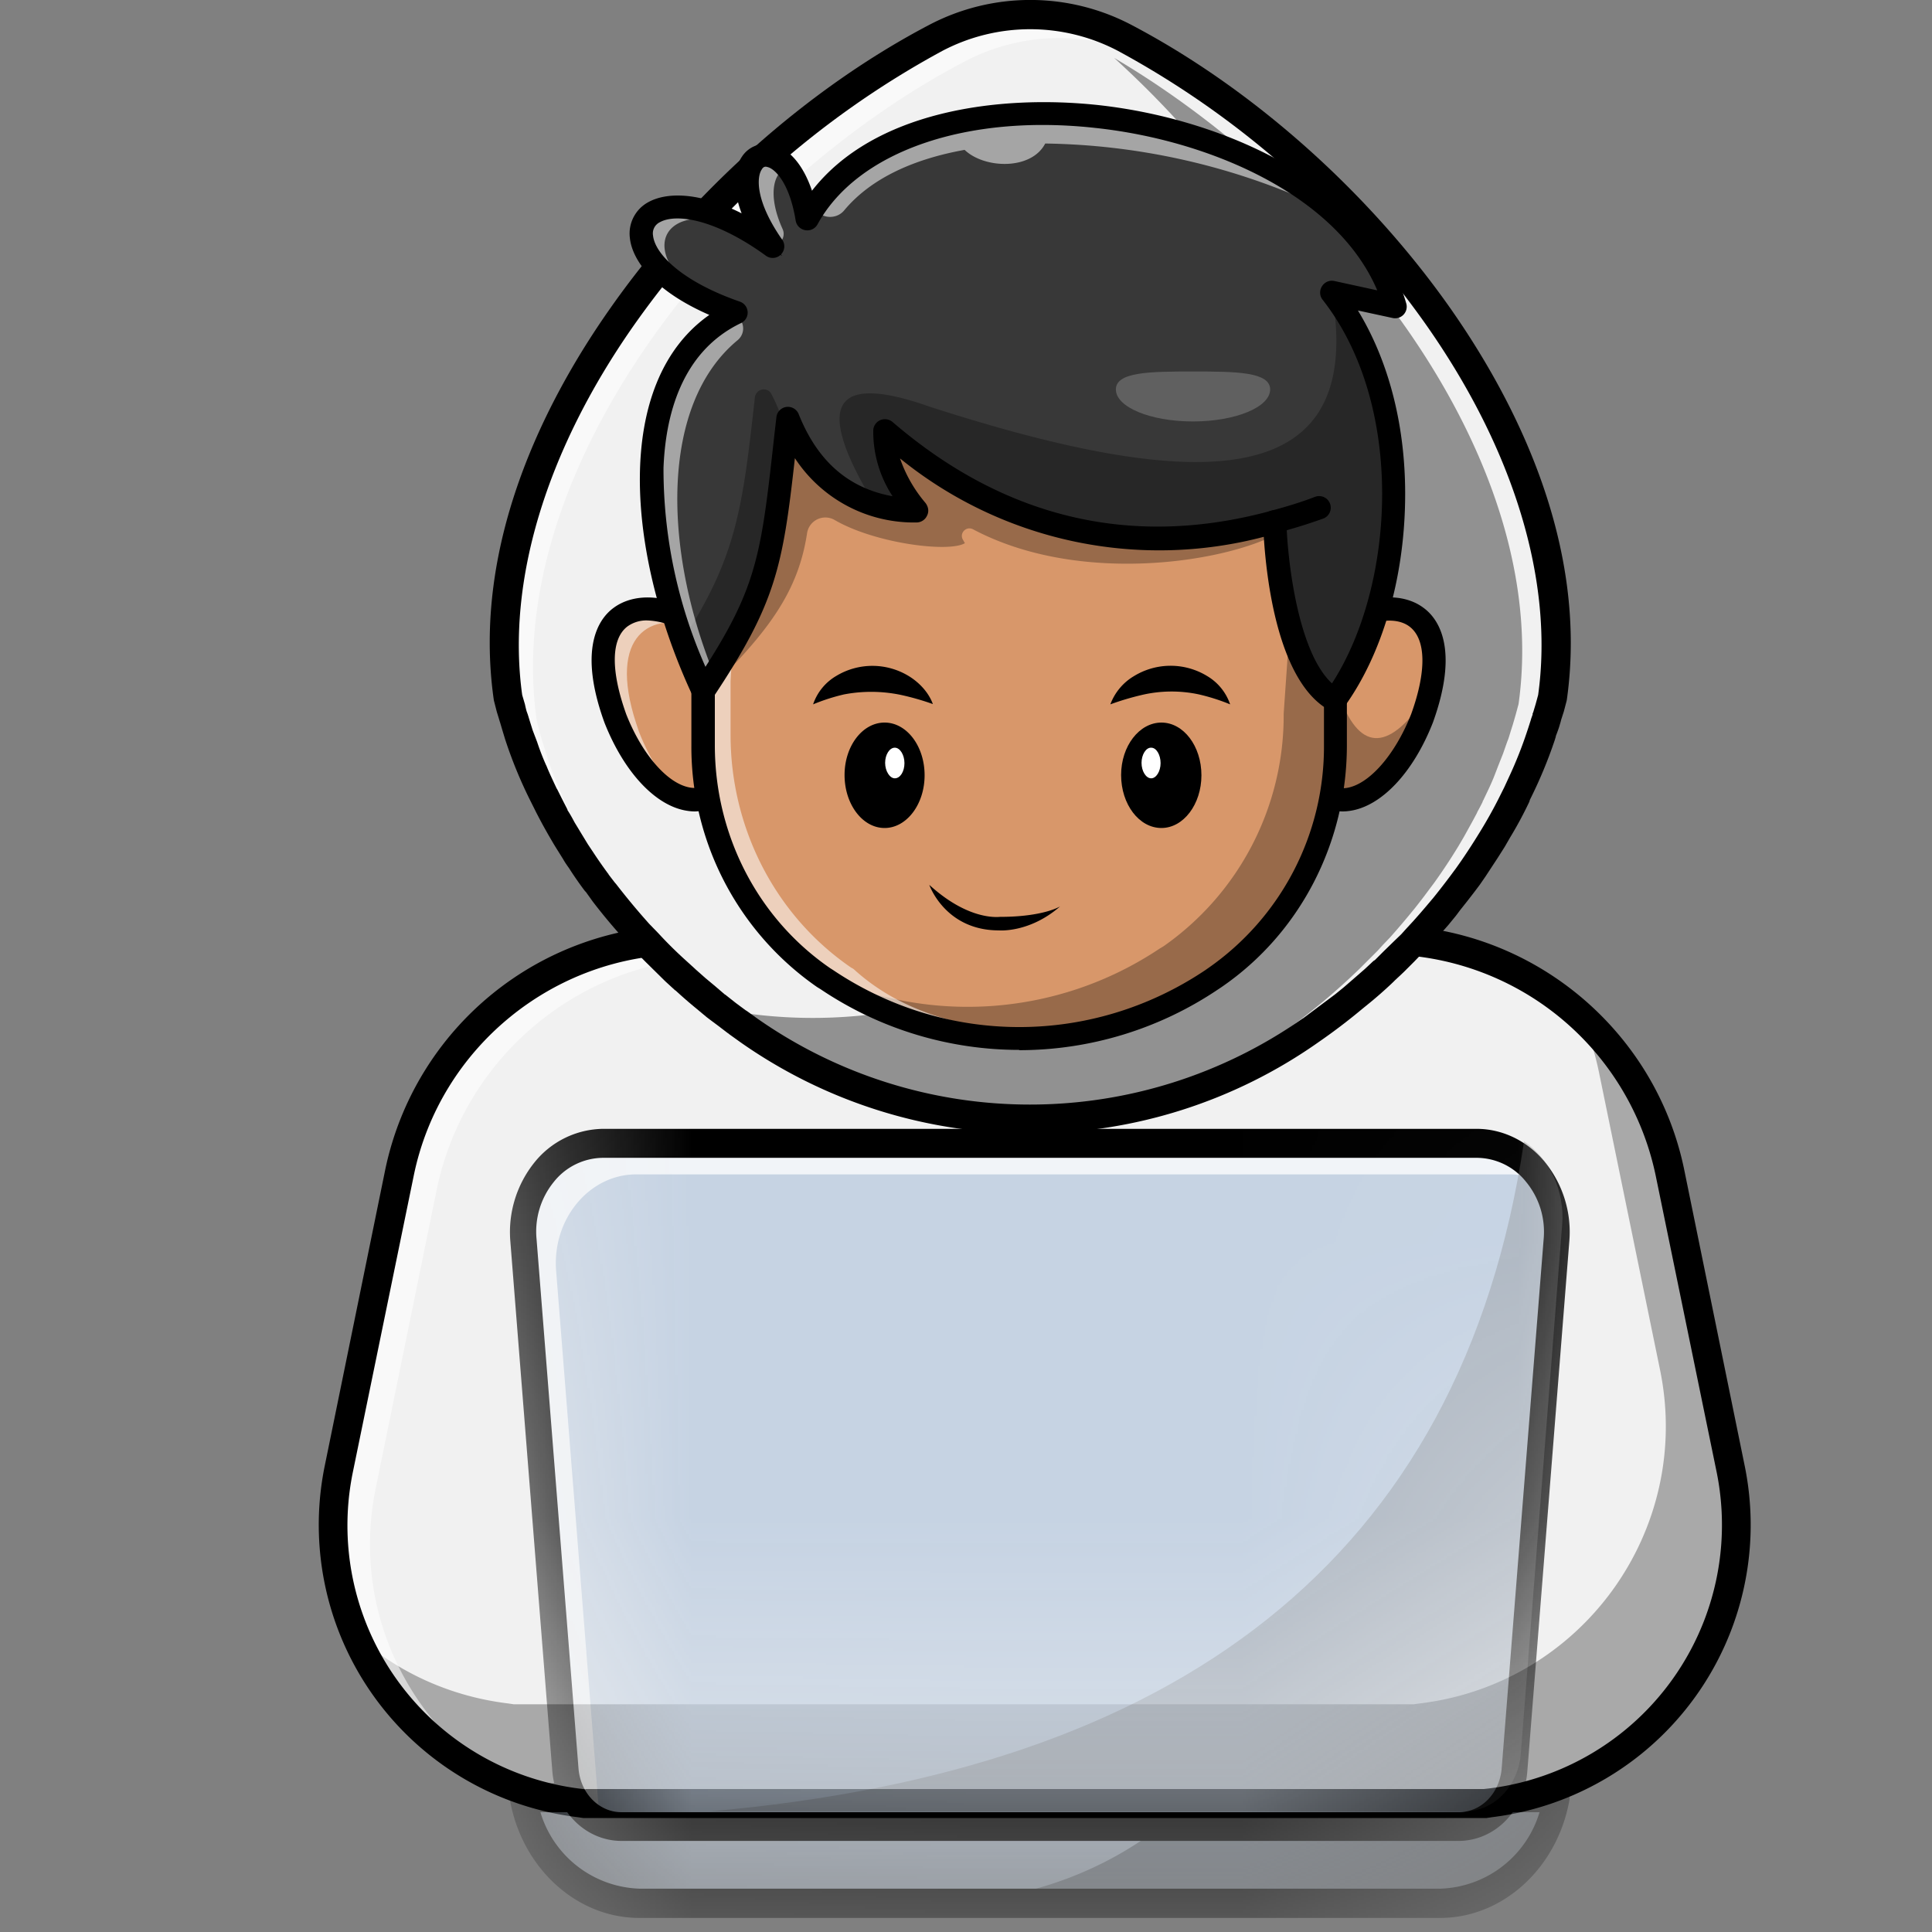 <svg width="7" height="7" fill="none" xmlns="http://www.w3.org/2000/svg"><rect width="100%" height="100%" fill="#808080" stroke="none"/><path d="m5.379 6.534.02-.002c.589-.07.991-.628.872-1.208l-.22-1.076a1.056 1.056 0 0 0-1.035-.844H3.73h.036-1.285c-.501 0-.934.353-1.034.844l-.221 1.076c-.12.58.283 1.138.871 1.208l.021.002h3.26Z" fill="#F1F1F1"/><path d="M5.38 6.542H2.12l-.023-.002a1.022 1.022 0 0 1-.878-1.217l.221-1.077c.102-.492.54-.85 1.043-.85h2.534c.503 0 .941.358 1.042.85l.22 1.077a1.022 1.022 0 0 1-.877 1.217l-.023.002Zm-2.898-3.13c-.495 0-.927.353-1.026.838l-.221 1.076a1.006 1.006 0 0 0 .864 1.198l.021.003H5.38l.02-.003a1.004 1.004 0 0 0 .865-1.198L6.043 4.25a1.051 1.051 0 0 0-1.027-.837H2.482Z" fill="#000"/><path d="m5.4 6.532-.02.003H2.12l-.022-.003a1.011 1.011 0 0 1-.812-.611c.149.134.34.225.556.251l.02.003h3.26l.021-.003c.588-.07.99-.627.872-1.207l-.221-1.077a1.052 1.052 0 0 0-.065-.207c.16.146.275.342.322.567l.22 1.076a1.012 1.012 0 0 1-.87 1.208Z" fill="#000" opacity=".3"/><path d="M5.537 3.542a1.053 1.053 0 0 0-.387-.074H2.617c-.502 0-.934.353-1.035.844l-.22 1.077c-.092.442.12.871.488 1.08a1.012 1.012 0 0 1-.623-1.145l.22-1.076c.101-.491.534-.844 1.035-.844h2.534c.188 0 .366.05.52.138Z" fill="#fff" opacity=".55"/><path d="M5.379 6.587H2.113l-.02-.003a1.067 1.067 0 0 1-.917-1.27l.22-1.077a1.113 1.113 0 0 1 1.086-.885h2.534c.524 0 .98.372 1.086.885l.22 1.077a1.067 1.067 0 0 1-.916 1.27l-.02.003h-.007Zm-3.257-.105h3.254l.018-.002a.962.962 0 0 0 .826-1.145L5.999 4.26a1.007 1.007 0 0 0-.983-.802H2.482c-.474 0-.888.337-.983.802l-.221 1.076a.961.961 0 0 0 .826 1.145l.018.002Z" fill="#000"/><path d="m5.624 2.528-.01.037-.008.027a.128.128 0 0 1-.003.01l-.007.023-.01.028-.003.013a1.463 1.463 0 0 1-.031.084l-.018.043a1.215 1.215 0 0 1-.038.084l-.002.005a.793.793 0 0 1-.02.037v.001a1.66 1.66 0 0 1-.049.089l-.019.033-.025.04a2.081 2.081 0 0 1-.043.066l-.02.028-.017.023-.026.035a2.87 2.87 0 0 1-.026.033l-.015.018-.01.012a1.033 1.033 0 0 1-.067.077l-.025.027-.018.02a2.094 2.094 0 0 1-.065.065l-.031.03a2.838 2.838 0 0 1-.1.089l-.017.013-.032.026c-.038.03-.077.06-.117.088-.001 0-.002 0-.003.002a1.754 1.754 0 0 1-.686.29 1.776 1.776 0 0 1-1.352-.292l-.038-.027-.004-.003-.037-.028a1.574 1.574 0 0 1-.038-.03l-.038-.03-.037-.031-.036-.032-.036-.033-.035-.033c-.012-.01-.023-.022-.034-.033l-.034-.034-.033-.036a2.985 2.985 0 0 1-.122-.146l-.026-.034-.004-.005-.017-.024a2.074 2.074 0 0 1-.107-.167c-.01-.015-.018-.032-.028-.048l-.019-.037a1.035 1.035 0 0 1-.021-.043 1.562 1.562 0 0 1-.038-.082l-.001-.004-.017-.04a1.344 1.344 0 0 1-.032-.088l-.011-.033-.008-.026a.163.163 0 0 1-.004-.012l-.007-.026a1.325 1.325 0 0 1-.01-.038c-.132-.925.71-1.95 1.55-2.39a.736.736 0 0 1 .74.031c.822.47 1.623 1.454 1.495 2.358Z" fill="#F1F1F1"/><path d="m4.055 4.022.07-.02c.177-.054.346-.135.502-.245 0 0 .002 0 .002-.002a2.403 2.403 0 0 0 .15-.114l.016-.013a2.507 2.507 0 0 0 .132-.119l.038-.038.027-.027.018-.02.025-.026a2.674 2.674 0 0 0 .077-.09l.014-.017a2.307 2.307 0 0 0 .052-.068l.018-.024a2.075 2.075 0 0 0 .088-.133c-.001 0 0 0 0 0l.02-.034.026-.047a1.66 1.66 0 0 0 .022-.041v-.001a.823.823 0 0 0 .02-.038c0-.001 0-.003.002-.005l.019-.04a1 1 0 0 0 .019-.043l.017-.044.017-.043.014-.04.005-.013a.983.983 0 0 0 .009-.029l.007-.022a3.119 3.119 0 0 0 .011-.038l.01-.037C5.627 1.66 4.848.688 4.037.21c.57.518 1.001 1.245.905 1.927l-.01.036a3.119 3.119 0 0 1-.01.038l-.008.023a.74.74 0 0 1-.009.028l-.004.013a1.51 1.51 0 0 1-.031.084l-.018.043-.019.043a1.127 1.127 0 0 1-.019.04l-.002.005a1.66 1.66 0 0 1-.068.127l-.02.033v.001l-.025.04a2.075 2.075 0 0 1-.043.065l-.02.028-.017.024a79.26 79.26 0 0 0-.067.086l-.01.012a1.033 1.033 0 0 1-.067.077l-.024.027-.019.02a2.03 2.03 0 0 1-.065.065l-.031.03-.005.004-.033.03a2.04 2.04 0 0 1-.063.054l-.015.014a2.722 2.722 0 0 1-.15.114l-.003.001a1.755 1.755 0 0 1-.686.29l.01-.001c-.039.01-.077.018-.115.026a1.775 1.775 0 0 1-.692-.006l-.008-.006.038.03.037.027.004.003.038.027a1.764 1.764 0 0 0 1.36.29Z" fill="#000" opacity=".4"/><path d="M4.43.376a2.955 2.955 0 0 0-.195-.122.736.736 0 0 0-.74-.031c-.84.439-1.682 1.465-1.55 2.39l.01.038.007.025a.8.8 0 0 0 .012.038l.01.033a1.001 1.001 0 0 0 .033.088l.017.04.001.004a1.345 1.345 0 0 0 .04.088l.02.037.019.037c.009.016.017.033.027.049l.02.034.03.047a1.004 1.004 0 0 0 .057.085.41.41 0 0 0 .017.024l.004.005.026.035c.021.028.044.056.067.083l.024.028.031.034.033.036.034.034a1.696 1.696 0 0 0 .069.067l.036.032.036.032.037.031.038.03.038.03.035.027-.043-.03-.038-.027-.004-.003-.037-.028a1.55 1.55 0 0 1-.039-.03l-.037-.03-.038-.031-.036-.032-.036-.033a105.59 105.59 0 0 0-.069-.066 3.317 3.317 0 0 1-.033-.034l-.033-.036-.032-.035a2.804 2.804 0 0 1-.091-.11l-.026-.036a1.501 1.501 0 0 1-.108-.161l-.02-.034-.027-.048-.02-.037a1.019 1.019 0 0 1-.02-.043 1.578 1.578 0 0 1-.038-.082l-.002-.004-.017-.04a1.402 1.402 0 0 1-.032-.088l-.01-.033a.826.826 0 0 1-.009-.027l-.003-.011-.008-.026a1.325 1.325 0 0 1-.01-.038c-.131-.925.71-1.95 1.55-2.39a.736.736 0 0 1 .74.03v.001c.096.055.19.116.284.184Z" fill="#fff" opacity=".55"/><path d="M3.731 4.107a1.82 1.82 0 0 1-1.05-.332l-.039-.028-.002-.002-.002-.001-.038-.029a2.816 2.816 0 0 1-.04-.03l-.036-.03a1.733 1.733 0 0 1-.076-.066l-.002-.001-.035-.032a136.922 136.922 0 0 1-.07-.069 1.696 1.696 0 0 1-.034-.035l-.034-.035-.032-.037a2.187 2.187 0 0 1-.093-.113l-.005-.007a47.942 47.942 0 0 1-.02-.028l-.004-.004a1.27 1.27 0 0 1-.057-.082c-.007-.01-.015-.021-.021-.032l-.03-.048-.006-.01-.014-.024a2.375 2.375 0 0 1-.027-.048l-.001-.002a2.225 2.225 0 0 1-.02-.038l-.019-.038-.004-.008a1.616 1.616 0 0 1-.09-.22l-.01-.033-.008-.027a.324.324 0 0 1-.004-.013L1.8 2.579l-.01-.039a.038.038 0 0 1-.001-.005c-.08-.56.184-1.079.42-1.415.297-.425.719-.8 1.158-1.03a.788.788 0 0 1 .732 0c.438.23.86.605 1.158 1.03.235.336.499.854.42 1.415l-.001.005-.01.038-.01.031a.076.076 0 0 1-.002.008l-.005.017-.002.006a.69.69 0 0 1-.01.027v.002l-.004.013a1.657 1.657 0 0 1-.09.216l-.002.007a1.41 1.41 0 0 1-.07.13l-.019.033-.026.041-.044.067-.02.029-.018.024-.027.035-.027.034-.015.02-.027.033a2.913 2.913 0 0 1-.076.084l-.02.02-.027.028-.039.039-.032.03-.006.006a1.496 1.496 0 0 1-.097.085l-.016.013a2.14 2.14 0 0 1-.155.118 1.814 1.814 0 0 1-1.049.333Zm-1.025-.444.036.026a1.721 1.721 0 0 0 1.978.001l.002-.001.115-.086.032-.026.015-.013.061-.053.032-.03c.001 0 .002 0 .003-.002h.001l.002-.002.03-.03.038-.037.026-.025.018-.02.024-.026a2.5 2.5 0 0 0 .048-.055l.027-.032a2.757 2.757 0 0 0 .065-.084l.017-.023.019-.027a2.412 2.412 0 0 0 .066-.102 1.659 1.659 0 0 0 .068-.121l.018-.036.003-.006.018-.039a1.502 1.502 0 0 0 .065-.164l.005-.015.008-.025.002-.007.005-.014v-.004a.03.03 0 0 0 .002-.004l.009-.03.009-.033c.057-.41-.086-.884-.403-1.337A3.274 3.274 0 0 0 4.05.184a.684.684 0 0 0-.635 0 3.271 3.271 0 0 0-1.12.997c-.317.453-.46.927-.403 1.337l.01.034a.366.366 0 0 0 .006.025l.004.011.008.026.01.032.016.042a.89.89 0 0 0 .032.083l.002.004c.01.025.022.05.036.08l.001.002.002.003.018.036.019.037v.002c.01.015.018.03.026.045l.014.023.006.01.028.046.02.03a1.694 1.694 0 0 0 .053.076l.002.002h-.001a.02.02 0 0 1 .003.004l.02.026.006.007a2.558 2.558 0 0 0 .119.143l.033.034a1.476 1.476 0 0 0 .1.099l.033.03.002.002.035.031.036.03.035.03.002.001.038.03.035.026.005.003Zm2.275-.185Z" fill="#000"/><path d="m5.162 2.572-.01.03c-.098.25-.289.383-.404.232l.069-.339.047-.23c.18-.123.421-.068.298.307Z" fill="#D8976A"/><path d="M4.863 2.904c-.045 0-.087-.023-.12-.066l-.002-.002.117-.575h.002c.098-.068.21-.08.276-.03.043.033.105.12.032.343l-.01.03c-.066.168-.173.284-.274.299l-.02.001Zm-.108-.071c.035.044.079.064.127.057.097-.014.2-.127.264-.29l.01-.03c.053-.16.043-.277-.027-.33-.062-.045-.166-.034-.26.029l-.114.564Z" fill="#000"/><path d="m5.162 2.572-.01.03c-.098.25-.289.383-.404.232l.069-.339.026-.002c.07.22.172.24.305.059l.014.02Z" fill="#000" opacity=".3"/><path d="M4.864 2.94a.187.187 0 0 1-.15-.08.042.042 0 0 1-.007-.034l.116-.57a.043.043 0 0 1 .017-.026c.113-.077.241-.087.32-.026.053.04.127.149.032.413-.071.182-.187.305-.302.321a.178.178 0 0 1-.026.002Zm-.07-.117a.094.094 0 0 0 .084.032c.082-.012.177-.12.235-.268.056-.155.054-.27-.005-.316-.046-.036-.13-.028-.206.02l-.109.532Z" fill="#000"/><path d="m2.219 2.572.01.03c.097.25.288.383.404.232l-.07-.339-.046-.23c-.18-.123-.421-.068-.298.307Z" fill="#D8976A"/><path d="m2.517 2.906-.02-.001c-.103-.015-.21-.132-.276-.3a.9.9 0 0 1-.01-.03c-.074-.225-.011-.314.032-.347.067-.05.18-.039.279.03l.003.001.118.577-.003.003c-.034.045-.076.067-.123.067Zm-.29-.337.01.03c.063.162.166.275.262.288.048.007.09-.012.125-.055l-.115-.562c-.092-.062-.194-.073-.255-.028-.07.053-.079.169-.027.327Z" fill="#000"/><path d="M2.477 2.894c-.09-.03-.181-.138-.24-.287l-.01-.03c-.122-.376.118-.431.299-.308v.005c-.163-.062-.327.023-.221.347l.01.03c.041.106.1.192.162.243Z" fill="#fff" opacity=".55"/><path d="M2.517 2.94a.17.17 0 0 1-.025-.002c-.116-.016-.231-.14-.302-.32-.096-.265-.022-.374.031-.414.08-.061.208-.05.32.026a.04.04 0 0 1 .018.027l.116.569a.042.042 0 0 1-.008.034.188.188 0 0 1-.15.08Zm-.171-.692a.117.117 0 0 0-.073.022c-.06.046-.06.162-.004.318.058.147.152.255.235.266a.093.093 0 0 0 .084-.032l-.108-.531a.268.268 0 0 0-.134-.043Z" fill="#000"/><path d="M4.838 2.504v.195c0 .335-.16.652-.436.842l-.012.008a1.253 1.253 0 0 1-1.394 0l-.011-.008a1.02 1.02 0 0 1-.437-.843v-.195l.002-.034c.01-.178.058-.976.065-.996.25-.675 2.758-.51 2.223 1.03Z" fill="#D8976A"/><path d="M3.693 3.77a1.26 1.26 0 0 1-.702-.213l-.01-.008a1.028 1.028 0 0 1-.442-.85v-.195l.002-.036c.017-.293.058-.978.066-.998.066-.177.289-.309.612-.36.312-.05.676-.017.972.09.296.106.953.446.656 1.305v.193c0 .343-.164.66-.44.85l-.005.003-.007.005a1.257 1.257 0 0 1-.702.215Zm-.178-2.665c-.1 0-.2.007-.293.022-.317.05-.535.178-.599.349a40.093 40.093 0 0 0-.067 1.028v.194c0 .338.162.65.433.836l.012.008c.42.281.963.281 1.384 0l.007-.005.005-.003a1.01 1.01 0 0 0 .433-.836v-.197c.293-.845-.354-1.18-.645-1.285a2.038 2.038 0 0 0-.67-.111Z" fill="#000"/><path d="M4.838 2.504v.195c0 .335-.16.652-.436.842l-.012.008a1.253 1.253 0 0 1-1.394 0l-.011-.008c-.01-.006-.018-.012-.026-.019.396.193.871.164 1.244-.086l.012-.007a1.02 1.02 0 0 0 .436-.843l.017-.245c.181-.523-.004-.837-.316-1.064.424.21.701.607.486 1.227Z" fill="#000" opacity=".3"/><path d="M4.838 2.504v.079c-.126-.186-.15-.692-.15-.692-.11.12-.728.257-1.162.027-.024-.013-.05.012-.038.036l.008.014c-.058.035-.326.001-.472-.084a.067.067 0 0 0-.1.049c-.032.208-.136.353-.358.57L2.55 2.47c.01-.178.058-.976.065-.996.25-.675 2.758-.51 2.223 1.03Z" fill="#000" opacity=".3"/><path d="M4.168 3.667c-.38.156-.822.117-1.172-.118l-.012-.008a1.02 1.02 0 0 1-.437-.842v-.195s.059-1.008.068-1.03c.052-.143.204-.247.407-.31-.152.064-.264.156-.308.273-.009.023-.067 1.031-.067 1.031v.195c0 .335.16.653.437.843.004.002.008.004.012.008.273.247.716.266 1.072.153Z" fill="#fff" opacity=".55"/><path d="M3.693 3.804c-.25 0-.502-.073-.72-.22l-.013-.008a1.06 1.06 0 0 1-.455-.877v-.197c.06-1.014.067-1.036.07-1.044.154-.415 1.024-.506 1.627-.29.288.104.505.268.63.475.146.242.162.535.048.868V2.7c0 .354-.17.682-.455.877l-.012.008a1.29 1.29 0 0 1-.72.22ZM2.59 2.505V2.7c0 .326.156.628.418.808l.011.007c.41.275.938.275 1.348 0l.01-.007a.977.977 0 0 0 .42-.808v-.195l.001-.014c.284-.817-.342-1.14-.624-1.242-.612-.22-1.39-.098-1.518.237-.008.054-.044.636-.066 1.02Zm.065-1.018Z" fill="#000"/><path d="M4.825 1.06c.317.404.277 1.107.011 1.475-.204-.112-.217-.644-.217-.644-.483.131-.97.051-1.413-.33-.01.15.115.289.115.289a.484.484 0 0 1-.467-.334c-.056.506-.06.619-.306.988-.246-.527-.292-1.177.119-1.372-.572-.197-.361-.595.13-.241-.24-.347.064-.48.127-.099.356-.65 1.92-.421 2.131.317l-.229-.05Z" fill="#383838"/><path d="m4.838 2.547-.007-.004c-.191-.106-.218-.56-.22-.64-.513.136-.983.027-1.397-.323a.469.469 0 0 0 .114.264l.014.015h-.02a.595.595 0 0 1-.156-.025.478.478 0 0 1-.307-.284l-.003.028c-.05.453-.063.575-.3.93l-.01.013-.006-.014c-.248-.53-.289-1.167.104-1.374-.23-.084-.321-.197-.329-.276a.096.096 0 0 1 .05-.096c.068-.039.207-.032.401.097-.08-.133-.079-.23-.05-.273A.068.068 0 0 1 2.79.554c.05.01.11.072.139.213.196-.325.668-.397 1.05-.355.455.051.967.285 1.085.694l.004.014-.221-.048c.307.415.254 1.112-.004 1.468l-.005.007Zm-.211-.667v.011c0 .005.016.516.206.633.254-.358.302-1.055-.014-1.46l-.011-.013h.02l.214.046C4.92.705 4.421.48 3.976.43c-.384-.043-.86.031-1.044.366L2.92.82 2.915.794C2.891.645 2.83.58 2.786.572a.05.05 0 0 0-.055.023c-.03.044-.027.146.074.291l.029.042-.041-.03C2.586.75 2.438.74 2.373.777a.079.079 0 0 0-.04.08c.006.072.099.185.336.267l.02.007-.019.01c-.399.189-.363.817-.12 1.345.226-.342.24-.465.289-.91l.01-.095.013.032c.065.163.166.262.308.305.041.012.085.02.132.023-.032-.041-.113-.156-.105-.28v-.018l.014.012c.416.358.889.469 1.405.328l.011-.003Z" fill="#000"/><path d="M2.795 1.428c.021.04.04.086.053.14-.051.463-.063.58-.3.936a2.195 2.195 0 0 1-.076-.183c.195-.302.218-.473.263-.881.004-.032.046-.04.06-.012Z" fill="#000" opacity=".3"/><path d="M2.705.831c-.31-.131-.422.096-.12.27-.435-.19-.28-.499.12-.27ZM2.657 1.137c.04.018.048.069.015.096-.28.232-.27.755-.085 1.21-.012.02-.025.04-.04.061-.244-.523-.29-1.167.11-1.367ZM2.778.885c-.164-.252-.015-.397.084-.28-.055.007-.087.092-.026.226.015.036-.023.073-.058.054ZM4.744.73a2.443 2.443 0 0 0-.957-.21c-.05.097-.22.092-.292.023-.184.033-.34.103-.437.22-.028.033-.083.03-.104-.007L2.95.75C3.255.36 4.284.329 4.744.73Z" fill="#fff" opacity=".55"/><path d="M4.836 2.578a.042.042 0 0 1-.02-.005c-.187-.103-.228-.482-.237-.628a1.49 1.49 0 0 1-1.318-.284.5.5 0 0 0 .092.161c.01.013.014.03.006.046a.042.042 0 0 1-.038.025H3.32a.515.515 0 0 1-.44-.233c-.044.397-.07.527-.297.868a.042.042 0 0 1-.038.018.042.042 0 0 1-.035-.024c-.242-.518-.289-1.136.06-1.381-.2-.087-.28-.198-.288-.28a.129.129 0 0 1 .066-.128c.064-.036.181-.04.339.04C2.652.68 2.66.609 2.688.568a.102.102 0 0 1 .109-.044c.062.013.113.073.145.167.223-.287.672-.35 1.04-.31.466.052.991.294 1.113.718a.042.042 0 0 1-.05.053l-.125-.027c.114.187.175.427.171.688-.004.287-.084.56-.221.749a.043.043 0 0 1-.034.017Zm-.217-.729a.042.042 0 0 1 .042.041c.003.131.04.471.165.586.23-.356.266-1.008-.034-1.39a.042.042 0 0 1-.002-.049.042.042 0 0 1 .044-.019l.156.034C4.844.708 4.385.509 3.973.464c-.47-.053-.867.085-1.011.349a.042.042 0 0 1-.044.021A.042.042 0 0 1 2.883.8C2.86.658 2.805.61 2.78.605c-.006-.002-.014-.002-.02.009-.018.026-.025.112.073.253a.042.042 0 0 1-.06.058c-.18-.13-.322-.153-.382-.12a.045.045 0 0 0-.025.048c.007.068.107.168.315.24a.042.042 0 0 1 .005.077c-.221.105-.275.343-.282.525a1.77 1.77 0 0 0 .152.721c.19-.296.203-.418.25-.843l.007-.061a.042.042 0 0 1 .081-.011c.068.17.18.268.34.297a.427.427 0 0 1-.07-.24.042.042 0 0 1 .026-.036.043.043 0 0 1 .044.007c.407.35.87.459 1.374.321a.047.047 0 0 1 .01-.001Z" fill="#000"/><path d="M4.618 1.933a.042.042 0 0 1-.011-.083c.053-.014.106-.03.158-.05a.042.042 0 0 1 .054.025.042.042 0 0 1-.025.054 1.987 1.987 0 0 1-.176.054Z" fill="#000"/><path d="M4.836 2.535c-.204-.112-.218-.644-.218-.644-.482.131-.97.051-1.413-.33-.009.15.116.289.116.289a.586.586 0 0 1-.153-.024c-.231-.38-.133-.47.199-.353.92.297 1.591.344 1.458-.414.317.405.277 1.108.01 1.476Z" fill="#000" opacity=".3"/><path d="M4.602 1.411c0 .064-.125.116-.28.116-.154 0-.279-.052-.279-.116s.125-.065.28-.065c.154 0 .279.001.279.065Z" fill="#FEFEFE" opacity=".2"/><path d="M3.841 3.284s-.06.038-.218.038c-.034.003-.132-.003-.256-.116 0 0 .057.165.252.165 0 0 .111.01.222-.087ZM2.946 2.552a.19.19 0 0 1 .084-.103.253.253 0 0 1 .265.002c.038.024.07.059.085.1a.945.945 0 0 0-.115-.033.526.526 0 0 0-.207-.002.713.713 0 0 0-.112.036ZM4.457 2.552a.73.73 0 0 0-.113-.036.473.473 0 0 0-.207.002.98.98 0 0 0-.114.034.2.2 0 0 1 .085-.102.254.254 0 0 1 .265-.001.19.19 0 0 1 .084.103ZM3.205 3c.08 0 .145-.086.145-.191 0-.106-.065-.191-.145-.191-.08 0-.145.085-.145.19 0 .106.065.192.145.192Z" fill="#000"/><path d="M3.242 2.829c.025 0 .044-.029.044-.065 0-.035-.02-.064-.044-.064-.024 0-.044.029-.044.064 0 .036.02.065.044.065Z" fill="#fff"/><path d="M3.242 2.837c-.029 0-.052-.032-.052-.073 0-.04.023-.073.052-.073.03 0 .053.032.053.073 0 .041-.023.073-.053.073Zm0-.128c-.019 0-.035.025-.035.055s.017.056.035.056c.02 0 .035-.025.035-.055s-.016-.056-.035-.056ZM4.208 3c.08 0 .145-.086.145-.191 0-.106-.065-.191-.145-.191-.08 0-.146.085-.146.19 0 .106.065.192.146.192Z" fill="#000"/><path d="M4.17 2.829c.025 0 .044-.029.044-.065 0-.035-.02-.064-.044-.064-.024 0-.044.029-.044.064 0 .036.02.065.044.065Z" fill="#fff"/><path d="M4.17 2.837c-.029 0-.052-.032-.052-.073 0-.04.023-.073.053-.073.029 0 .052.032.052.073 0 .041-.023.073-.052.073Zm0-.128c-.018 0-.034.025-.034.055s.016.056.035.056c.018 0 .034-.025.034-.055s-.015-.056-.034-.056Z" fill="#000"/><mask id="b" style="mask-type:alpha" maskUnits="userSpaceOnUse" x="0" y="2" width="7" height="5"><path d="M5.453 6.618H2.086L.932 2.298l5.664.05-1.143 4.27Z" fill="url(#a)"/></mask><g mask="url(#b)"><path d="M5.64 6.514a.49.49 0 0 1-.148.274.404.404 0 0 1-.272.108H2.317c-.204 0-.38-.16-.421-.383h3.745Z" fill="#C6D3E3"/><path d="M5.22 6.905H2.316c-.208 0-.388-.164-.429-.39l-.002-.01H5.65l-.002.01a.5.5 0 0 1-.152.28.41.41 0 0 1-.277.11Zm-3.315-.383c.044.212.215.365.412.365h2.902a.398.398 0 0 0 .267-.105.479.479 0 0 0 .144-.26H1.905Z" fill="#000"/><path d="M5.22 6.949H2.316c-.226 0-.423-.179-.468-.425a.057.057 0 0 1 .01-.043.046.046 0 0 1 .037-.02H5.64c.014 0 .027.007.036.02a.056.056 0 0 1 .01.043c-.045.246-.242.425-.468.425Zm-3.262-.383a.388.388 0 0 0 .359.277h2.902a.388.388 0 0 0 .359-.277h-3.62Z" fill="#000"/><path d="M5.64 6.514a.49.49 0 0 1-.148.274.404.404 0 0 1-.273.108H3.424c.295-.016.557-.106.782-.278 0 0 .015-.042.05-.104H5.64Z" fill="#000" opacity=".3"/><path d="m5.64 4.493-.152 1.918c-.01.117-.098.207-.204.207H2.252c-.106 0-.194-.09-.204-.207l-.151-1.918c-.015-.188.119-.35.289-.35H5.35a.27.27 0 0 1 .152.047c.09.062.147.177.137.303Z" fill="#C6D3E3"/><path d="M5.285 6.627H2.25c-.11 0-.201-.093-.21-.215l-.152-1.918a.356.356 0 0 1 .077-.253.287.287 0 0 1 .22-.107H5.35c.055 0 .109.016.155.048a.342.342 0 0 1 .142.312l-.152 1.918c-.01.122-.1.215-.21.215Zm-3.1-2.476a.271.271 0 0 0-.207.102.336.336 0 0 0-.073.24l.151 1.917c.01.114.093.199.196.199h3.033c.102 0 .186-.086.195-.199l.152-1.918a.323.323 0 0 0-.134-.295.261.261 0 0 0-.147-.046H2.186Z" fill="#000"/><path d="M5.591 4.285a.261.261 0 0 0-.122-.03H2.305c-.17 0-.305.162-.29.35l.152 1.918c.002.03.01.058.021.084a.223.223 0 0 1-.14-.196l-.151-1.918c-.015-.188.119-.35.289-.35H5.35c.101 0 .19.057.241.142Z" fill="#fff" opacity=".75"/><path d="M5.285 6.67H2.252c-.132 0-.24-.11-.251-.255l-.152-1.918a.403.403 0 0 1 .088-.286.324.324 0 0 1 .248-.121H5.35c.094 0 .185.044.248.121a.402.402 0 0 1 .088.286l-.152 1.918c-.01.146-.118.255-.25.255ZM2.186 4.195a.23.23 0 0 0-.18.088.285.285 0 0 0-.062.206l.152 1.918c.007.09.074.159.156.159h3.033c.082 0 .149-.069.156-.16l.152-1.917a.285.285 0 0 0-.063-.206.23.23 0 0 0-.18-.088H2.186Z" fill="#000"/><path d="M5.66 4.438 5.51 6.356c-.01.117-.098.207-.204.207H2.57c1.683-.147 2.725-.902 2.952-2.428.091.062.148.177.138.303Z" fill="#797979" opacity=".3"/></g><defs><linearGradient id="a" x1="3.764" y1="2.318" x2="3.734" y2="6.629" gradientUnits="userSpaceOnUse"><stop/><stop offset="1" stop-color="#fff"/></linearGradient></defs></svg>